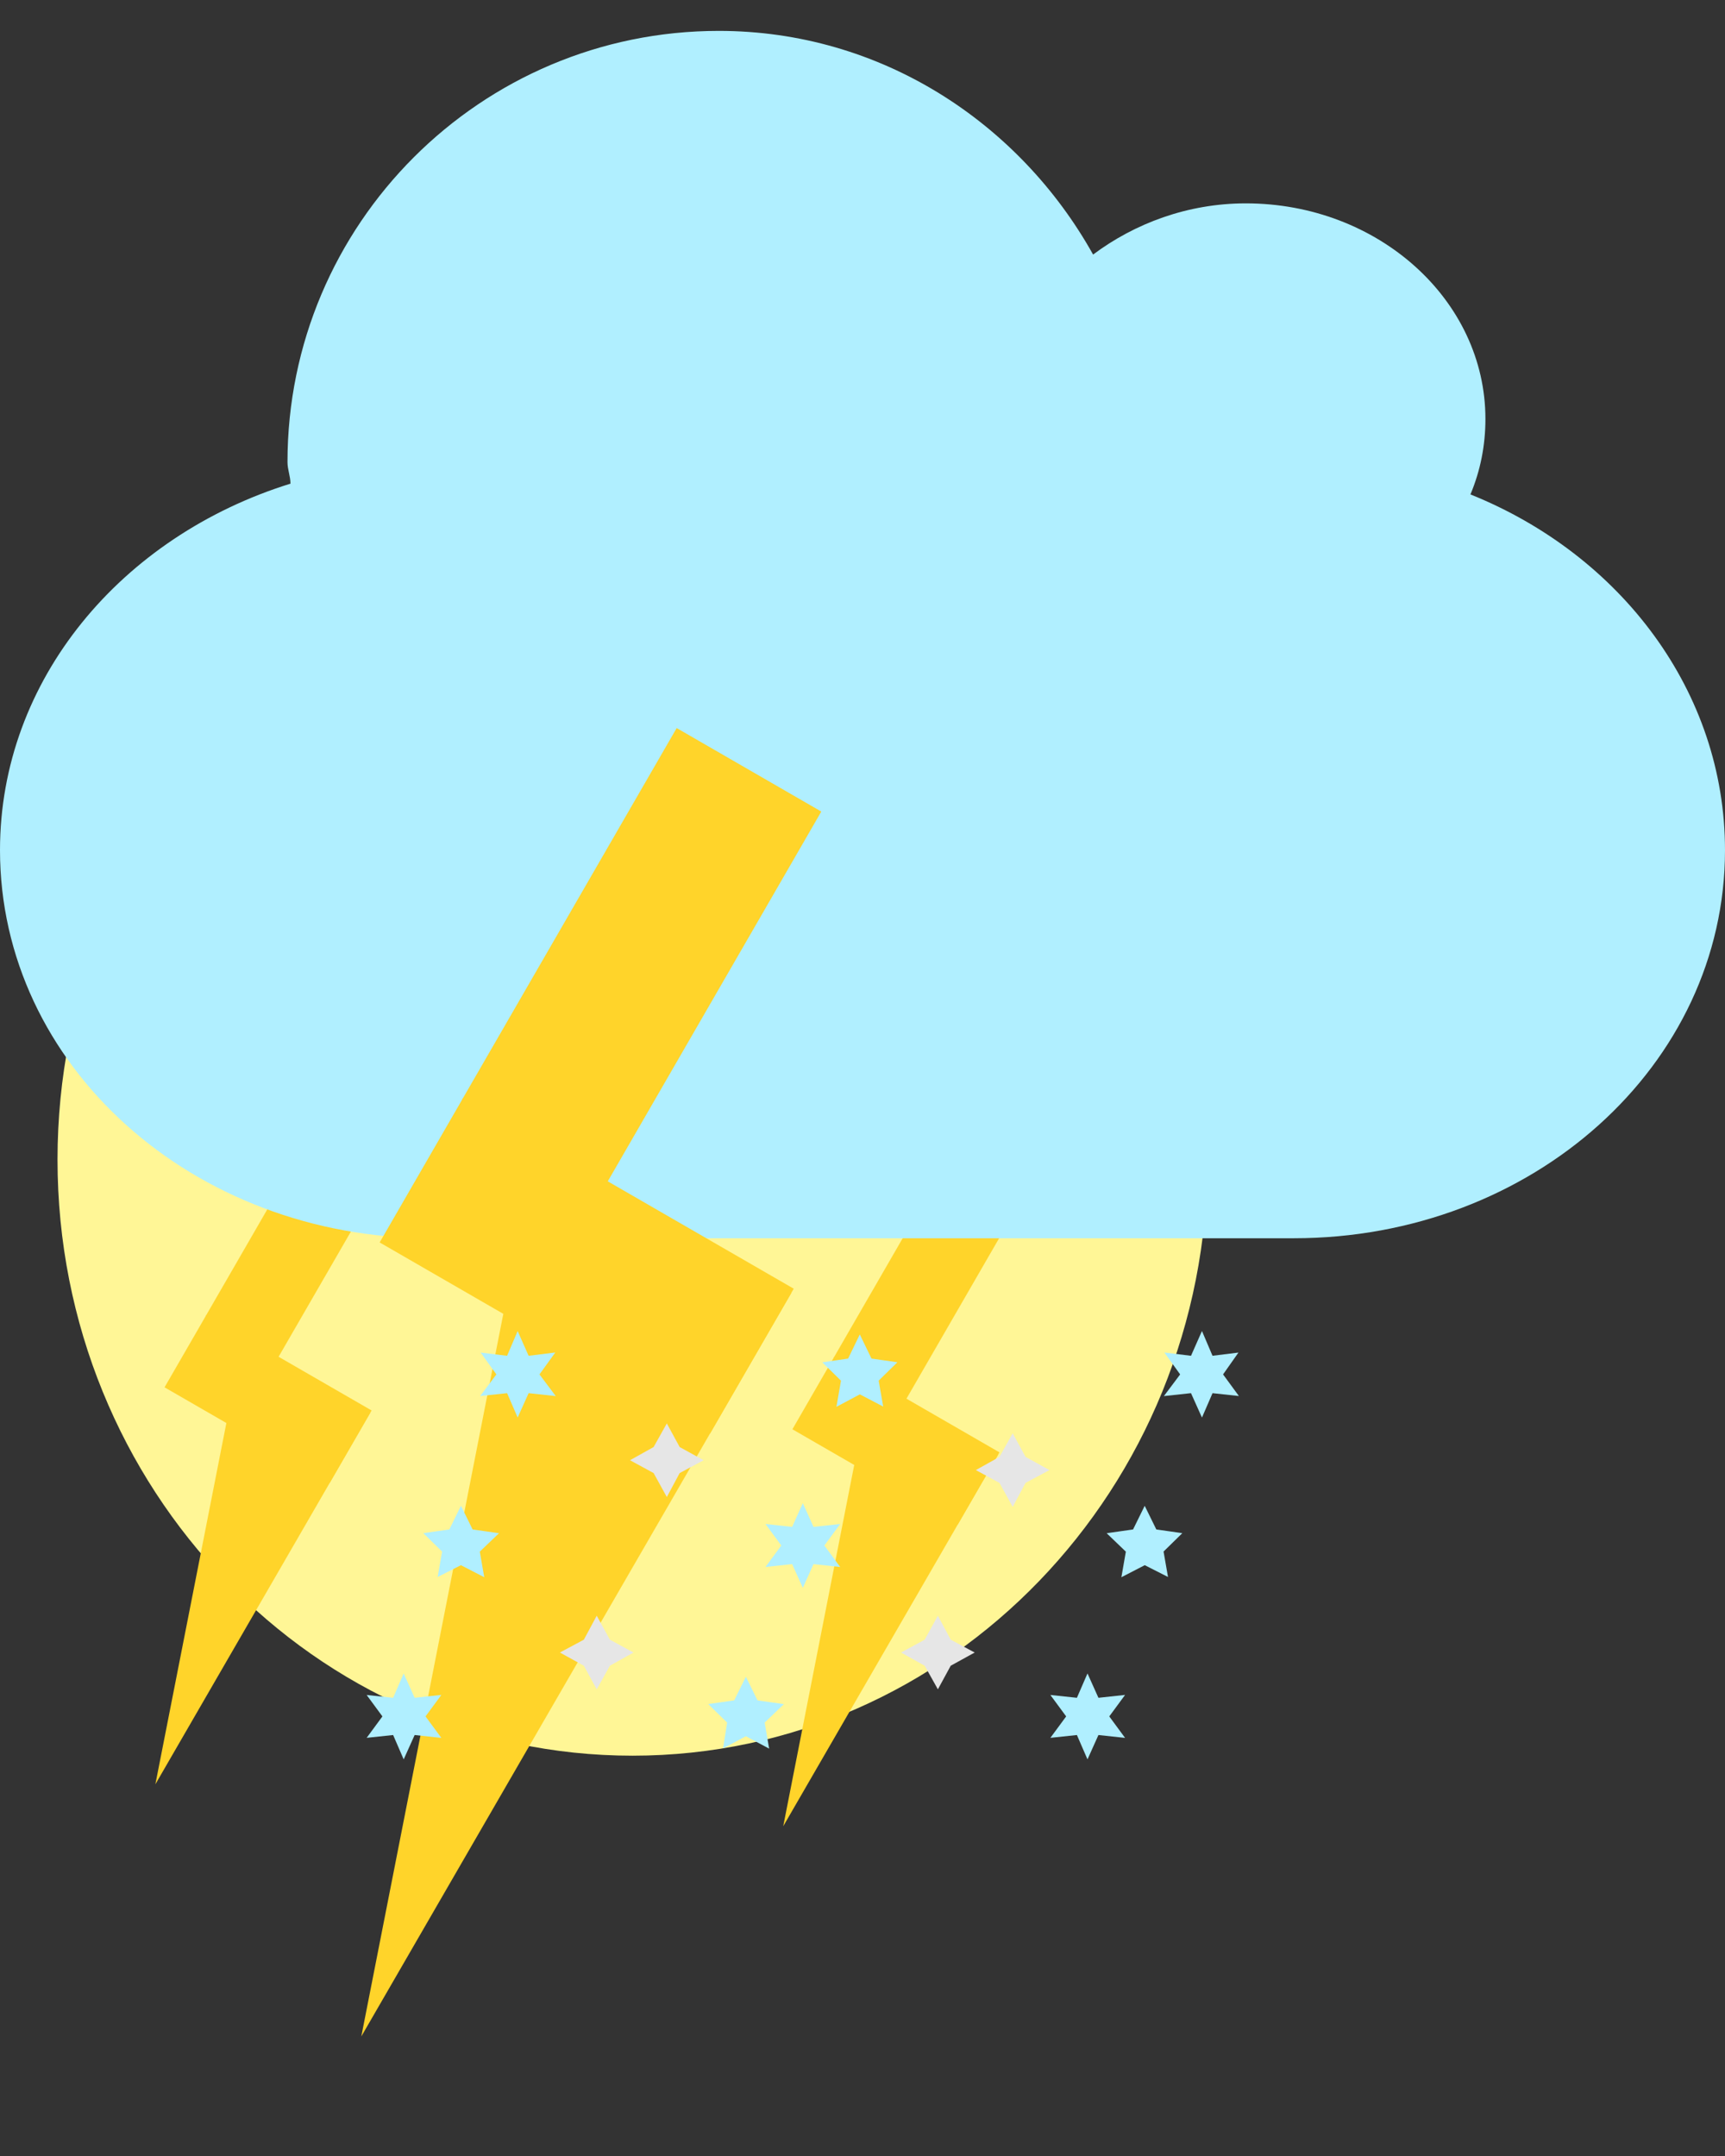<svg width="44" height="55" viewBox="0 0 44 55" fill="none" xmlns="http://www.w3.org/2000/svg">
<rect x="0" y="0" width="44" height="55" fill="#333333" stroke="none"/>
<path fill-rule="evenodd" clip-rule="evenodd" d="M30.8 29.582C30.8 37.98 24.234 44.788 16.134 44.788C8.033 44.788 1.467 37.98 1.467 29.582C1.467 21.184 8.033 14.376 16.134 14.376C24.234 14.376 30.8 21.184 30.8 29.582Z" fill="#FFF696"/>
<path fill-rule="evenodd" clip-rule="evenodd" d="M9.447 36.036L6.705 40.777L3.963 45.518L5.019 40.144L6.075 34.77L7.761 35.403L9.447 36.036Z" fill="#FFD42A"/>
<path d="M9.478 35.981L5.262 33.547L4.197 35.391L8.413 37.825L9.478 35.981Z" fill="#FFD42A"/>
<path d="M9.83 29.895L7.985 28.83L5.247 33.573L7.091 34.638L9.83 29.895Z" fill="#FFD42A"/>
<path fill-rule="evenodd" clip-rule="evenodd" d="M25.462 37.106L22.72 41.847L19.978 46.588L21.034 41.214L22.09 35.84L23.776 36.473L25.462 37.106Z" fill="#FFD42A"/>
<path d="M25.493 37.05L21.277 34.616L20.212 36.461L24.428 38.895L25.493 37.05Z" fill="#FFD42A"/>
<path d="M25.845 30.964L24 29.899L21.262 34.642L23.106 35.707L25.845 30.964Z" fill="#FFD42A"/>
<path fill-rule="evenodd" clip-rule="evenodd" d="M18.334 0.788C22.462 0.788 26.001 3.125 27.882 6.494C28.941 5.701 30.293 5.188 31.777 5.188C35.151 5.188 37.889 7.652 37.889 10.688C37.889 11.37 37.759 12.01 37.507 12.613C41.344 14.155 44 17.648 44 21.688C44 27.172 39.094 31.588 33 31.588H11C4.906 31.588 0 27.172 0 21.688C0 17.343 3.1 13.678 7.409 12.338C7.409 12.151 7.333 11.978 7.333 11.788C7.333 5.716 12.262 0.788 18.334 0.788Z" fill="#B0EFFF"/>
<path fill-rule="evenodd" clip-rule="evenodd" d="M20.183 32.986L14.699 42.468L9.216 51.95L11.328 41.202L13.44 30.454L16.811 31.72L20.183 32.986Z" fill="#FFD42A"/>
<path d="M20.246 32.875L11.814 28.006L9.684 31.695L18.116 36.564L20.246 32.875Z" fill="#FFD42A"/>
<path d="M20.949 20.703L17.26 18.573L11.783 28.059L15.472 30.189L20.949 20.703Z" fill="#FFD42A"/>
<path fill-rule="evenodd" clip-rule="evenodd" d="M13.211 34.959L13.238 35.02L13.303 35.012L13.264 35.066L13.303 35.118L13.238 35.111L13.211 35.171L13.185 35.111L13.119 35.118L13.158 35.066L13.119 35.012L13.185 35.02L13.211 34.959Z" fill="#B0EFFF" stroke="#B0EFFF" stroke-width="0.8"/>
<path fill-rule="evenodd" clip-rule="evenodd" d="M30.652 34.959L30.678 35.02L30.743 35.012L30.705 35.066L30.743 35.118L30.678 35.111L30.652 35.171L30.625 35.111L30.56 35.118L30.599 35.066L30.56 35.012L30.625 35.02L30.652 34.959Z" fill="#B0EFFF" stroke="#B0EFFF" stroke-width="0.8"/>
<path fill-rule="evenodd" clip-rule="evenodd" d="M11.758 39.32L11.789 39.383L11.859 39.393L11.808 39.442L11.82 39.511L11.758 39.479L11.695 39.511L11.707 39.442L11.657 39.393L11.727 39.383L11.758 39.32Z" fill="#B0EFFF" stroke="#B0EFFF" stroke-width="0.8"/>
<path fill-rule="evenodd" clip-rule="evenodd" d="M10.304 43.68L10.331 43.74L10.396 43.733L10.357 43.786L10.396 43.839L10.331 43.832L10.304 43.892L10.278 43.832L10.212 43.839L10.251 43.786L10.212 43.733L10.278 43.74L10.304 43.68Z" fill="#B0EFFF" stroke="#B0EFFF" stroke-width="0.8"/>
<path fill-rule="evenodd" clip-rule="evenodd" d="M29.198 39.32L29.229 39.383L29.299 39.393L29.249 39.442L29.261 39.511L29.198 39.479L29.136 39.511L29.148 39.442L29.097 39.393L29.167 39.383L29.198 39.32Z" fill="#B0EFFF" stroke="#B0EFFF" stroke-width="0.8"/>
<path fill-rule="evenodd" clip-rule="evenodd" d="M20.478 39.32L20.505 39.38L20.57 39.373L20.531 39.426L20.57 39.479L20.505 39.472L20.478 39.532L20.451 39.472L20.386 39.479L20.425 39.426L20.386 39.373L20.451 39.38L20.478 39.32Z" fill="#B0EFFF" stroke="#B0EFFF" stroke-width="0.8"/>
<path fill-rule="evenodd" clip-rule="evenodd" d="M21.931 34.959L21.962 35.023L22.032 35.033L21.982 35.082L21.994 35.151L21.931 35.118L21.869 35.151L21.881 35.082L21.831 35.033L21.9 35.023L21.931 34.959Z" fill="#B0EFFF" stroke="#B0EFFF" stroke-width="0.8"/>
<path fill-rule="evenodd" clip-rule="evenodd" d="M19.025 43.68L19.056 43.743L19.126 43.753L19.075 43.802L19.087 43.872L19.025 43.839L18.963 43.872L18.974 43.802L18.924 43.753L18.994 43.743L19.025 43.68Z" fill="#B0EFFF" stroke="#B0EFFF" stroke-width="0.8"/>
<path fill-rule="evenodd" clip-rule="evenodd" d="M27.745 43.68L27.772 43.74L27.837 43.733L27.798 43.786L27.837 43.839L27.772 43.832L27.745 43.892L27.719 43.832L27.653 43.839L27.692 43.786L27.653 43.733L27.719 43.74L27.745 43.68Z" fill="#B0EFFF" stroke="#B0EFFF" stroke-width="0.8"/>
<path fill-rule="evenodd" clip-rule="evenodd" d="M17.004 37.14L17.041 37.208L17.11 37.246L17.041 37.283L17.004 37.352L16.966 37.283L16.898 37.246L16.966 37.208L17.004 37.14Z" fill="#B0EFFF" stroke="#E6E6E6" stroke-width="0.8"/>
<path fill-rule="evenodd" clip-rule="evenodd" d="M25.826 37.391L25.863 37.459L25.932 37.497L25.863 37.534L25.826 37.603L25.788 37.534L25.72 37.497L25.788 37.459L25.826 37.391Z" fill="#B0EFFF" stroke="#E6E6E6" stroke-width="0.8"/>
<path fill-rule="evenodd" clip-rule="evenodd" d="M15.225 42.055L15.263 42.124L15.331 42.161L15.263 42.199L15.225 42.267L15.188 42.199L15.119 42.161L15.188 42.124L15.225 42.055Z" fill="#B0EFFF" stroke="#E6E6E6" stroke-width="0.8"/>
<path fill-rule="evenodd" clip-rule="evenodd" d="M23.918 42.055L23.955 42.124L24.024 42.161L23.955 42.199L23.918 42.267L23.88 42.199L23.812 42.161L23.88 42.124L23.918 42.055Z" fill="#B0EFFF" stroke="#E6E6E6" stroke-width="0.8"/>
</svg>
